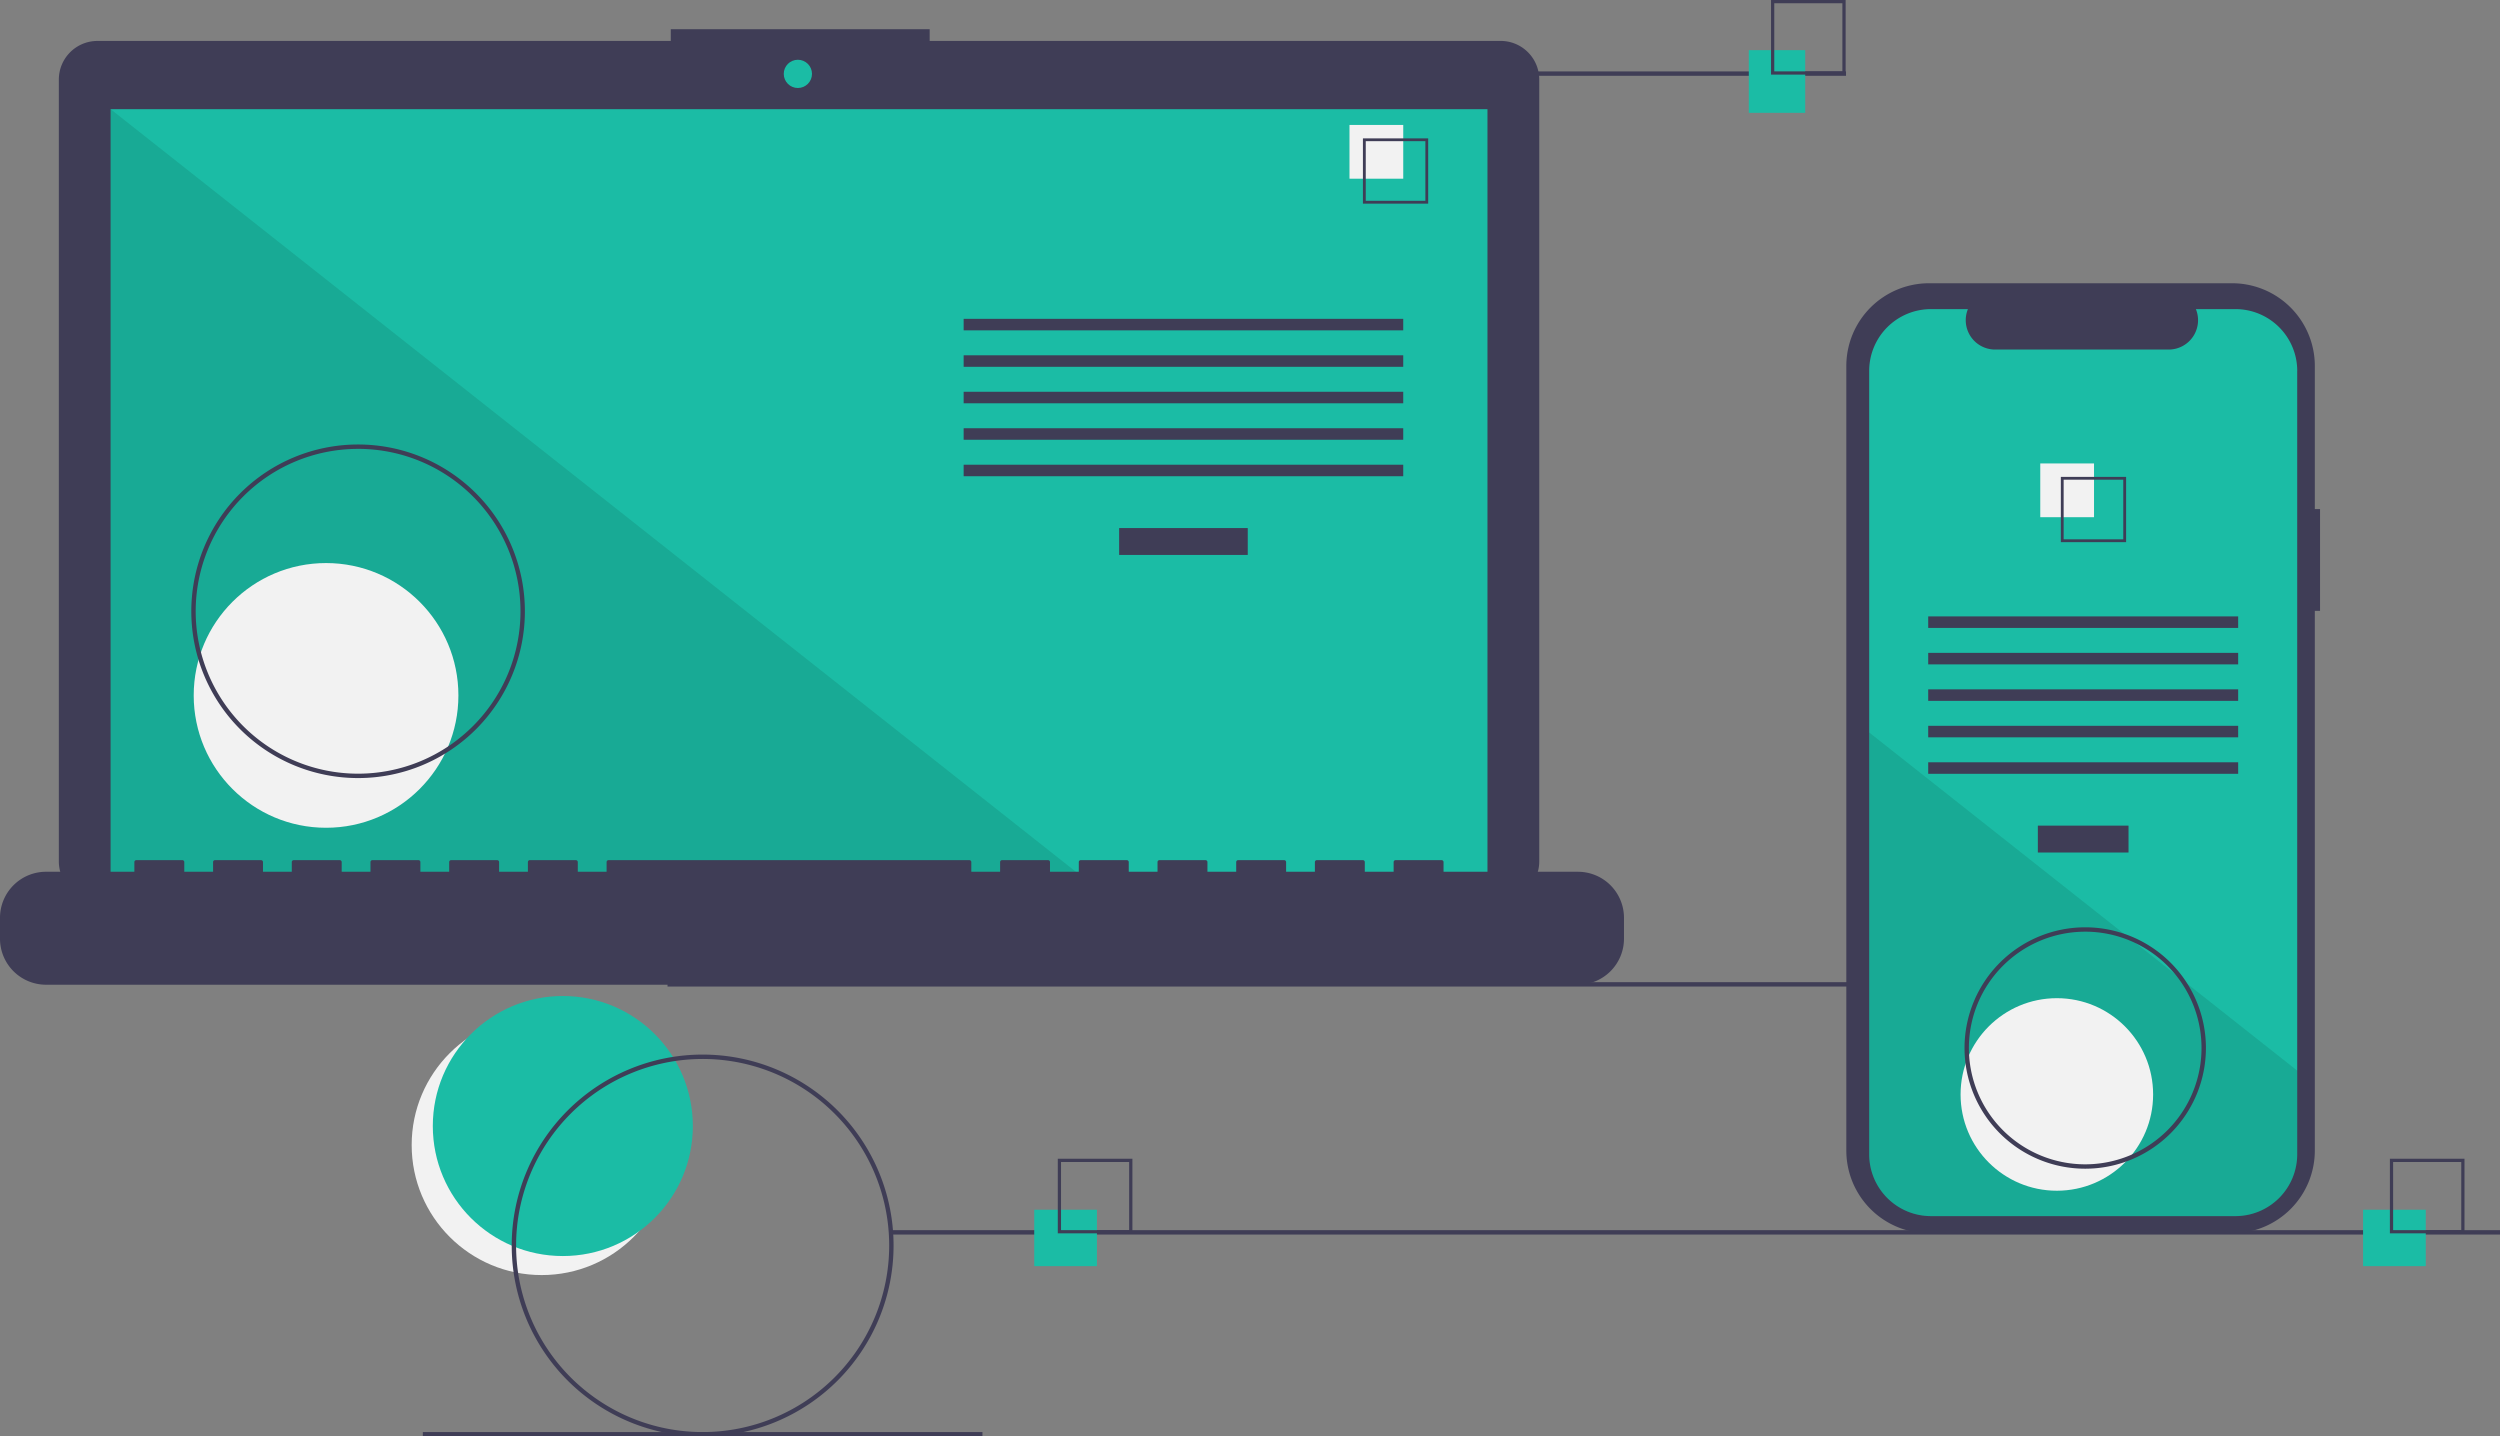 <svg xmlns="http://www.w3.org/2000/svg" width="301.849" height="173.436" viewBox="0 0 301.849 173.436"><rect x="0" y="0" width="301.849" height="173.436" fill="#808080" stroke="none"/><g transform="translate(0 0)"><circle cx="15.698" cy="15.698" r="15.698" transform="translate(49.705 122.555)" fill="#f2f2f2"/><circle cx="15.698" cy="15.698" r="15.698" transform="translate(52.257 120.258)" fill="#1bbca5"/><rect width="194.225" height="0.53" transform="translate(80.597 118.586)" fill="#3f3d56"/><path d="M231.308,137.44H162.37v-1.421H131.111v1.421H61.889a4.663,4.663,0,0,0-4.663,4.663v94.4a4.663,4.663,0,0,0,4.663,4.663H231.308a4.663,4.663,0,0,0,4.663-4.663V142.1a4.663,4.663,0,0,0-4.663-4.663Z" transform="translate(-50.122 -132.497)" fill="#3f3d56"/><rect width="166.241" height="93.777" transform="translate(13.356 13.183)" fill="#1bbca5"/><circle cx="1.705" cy="1.705" r="1.705" transform="translate(94.63 7.215)" fill="#1bbca5"/><path d="M169.105,143.531H50.406V49.754Z" transform="translate(-37.05 -36.571)" opacity="0.1"/><circle cx="15.98" cy="15.98" r="15.98" transform="translate(23.388 67.984)" fill="#f2f2f2"/><rect width="15.529" height="3.245" transform="translate(135.124 63.758)" fill="#3f3d56"/><rect width="53.076" height="1.391" transform="translate(116.35 38.495)" fill="#3f3d56"/><rect width="53.076" height="1.391" transform="translate(116.35 42.898)" fill="#3f3d56"/><rect width="53.076" height="1.391" transform="translate(116.35 47.302)" fill="#3f3d56"/><rect width="53.076" height="1.391" transform="translate(116.35 51.706)" fill="#3f3d56"/><rect width="53.076" height="1.391" transform="translate(116.35 56.11)" fill="#3f3d56"/><rect width="6.49" height="6.49" transform="translate(162.936 15.086)" fill="#f2f2f2"/><path d="M659.335,193.665h-7.88v-7.88h7.88Zm-7.538-.343h7.2v-7.2h-7.2Z" transform="translate(-486.896 -169.077)" fill="#3f3d56"/><path d="M220.932,516.074H204.708v-1.169a.232.232,0,0,0-.232-.232h-5.563a.232.232,0,0,0-.232.232v1.169H195.2v-1.169a.232.232,0,0,0-.232-.232h-5.562a.232.232,0,0,0-.232.232v1.169H185.7v-1.169a.232.232,0,0,0-.232-.232h-5.563a.232.232,0,0,0-.232.232v1.169H176.2v-1.169a.232.232,0,0,0-.232-.232h-5.563a.232.232,0,0,0-.232.232v1.169H166.7v-1.169a.232.232,0,0,0-.232-.232H160.9a.232.232,0,0,0-.232.232v1.169h-3.477v-1.169a.232.232,0,0,0-.232-.232H151.4a.232.232,0,0,0-.232.232v1.169h-3.477v-1.169a.232.232,0,0,0-.232-.232H103.887a.232.232,0,0,0-.232.232v1.169h-3.477v-1.169a.232.232,0,0,0-.232-.232H94.384a.232.232,0,0,0-.232.232v1.169H90.676v-1.169a.232.232,0,0,0-.232-.232H84.881a.232.232,0,0,0-.232.232v1.169H81.173v-1.169a.232.232,0,0,0-.232-.232H75.378a.232.232,0,0,0-.232.232v1.169H71.67v-1.169a.232.232,0,0,0-.232-.232H65.876a.232.232,0,0,0-.232.232v1.169H62.167v-1.169a.232.232,0,0,0-.232-.232H56.373a.232.232,0,0,0-.232.232v1.169H52.665v-1.169a.232.232,0,0,0-.232-.232H46.87a.232.232,0,0,0-.232.232v1.169H35.977a5.563,5.563,0,0,0-5.563,5.563v2.515a5.562,5.562,0,0,0,5.562,5.562H220.932a5.563,5.563,0,0,0,5.563-5.562v-2.515a5.563,5.563,0,0,0-5.562-5.562Z" transform="translate(-30.415 -410.819)" fill="#3f3d56"/><path d="M137.724,365.548a20.138,20.138,0,1,1,20.138-20.138,20.138,20.138,0,0,1-20.138,20.138Zm0-39.746a19.608,19.608,0,1,0,19.608,19.608A19.608,19.608,0,0,0,137.724,325.8Z" transform="translate(-94.488 -271.604)" fill="#3f3d56"/><rect width="67.568" height="0.53" transform="translate(155.319 8.623)" fill="#3f3d56"/><rect width="194.225" height="0.53" transform="translate(107.624 148.528)" fill="#3f3d56"/><rect width="67.568" height="0.53" transform="translate(51.053 172.906)" fill="#3f3d56"/><rect width="7.568" height="6.811" transform="translate(124.873 146.064)" fill="#1bbca5"/><path d="M521.424,659.737h-9.009v-9.009h9.009Zm-8.617-.392h8.225V651.12h-8.226Z" transform="translate(-384.698 -510.823)" fill="#3f3d56"/><rect width="6.811" height="7.568" transform="translate(211.15 6.054)" fill="#1bbca5"/><path d="M846.424,131.737h-9.009v-9.009h9.009Zm-8.617-.392h8.225V123.12h-8.225Z" transform="translate(-623.582 -122.728)" fill="#3f3d56"/><rect width="7.568" height="6.811" transform="translate(285.317 146.064)" fill="#1bbca5"/><path d="M1128.419,659.737h-9.009v-9.009h9.009Zm-8.617-.392h8.226V651.12H1119.8Z" transform="translate(-830.856 -510.823)" fill="#3f3d56"/><path d="M928.924,279.07h-.63V261.8a9.993,9.993,0,0,0-9.993-9.993H881.719a9.993,9.993,0,0,0-9.993,9.993v94.723a9.993,9.993,0,0,0,9.993,9.993H918.3a9.993,9.993,0,0,0,9.993-9.993V291.361h.63Z" transform="translate(-648.802 -217.608)" fill="#3f3d56"/><path d="M933.817,271.044v94.585a7.463,7.463,0,0,1-7.463,7.464H889.6a7.463,7.463,0,0,1-7.462-7.463V271.044a7.462,7.462,0,0,1,7.461-7.462h4.46a3.545,3.545,0,0,0,3.283,4.883H918.3a3.545,3.545,0,0,0,3.283-4.883h4.775a7.462,7.462,0,0,1,7.463,7.462Z" transform="translate(-656.453 -226.26)" fill="#1bbca5"/><rect width="10.95" height="3.245" transform="translate(246.048 99.687)" fill="#3f3d56"/><rect width="37.425" height="1.391" transform="translate(232.811 74.424)" fill="#3f3d56"/><rect width="37.425" height="1.391" transform="translate(232.811 78.827)" fill="#3f3d56"/><rect width="37.425" height="1.391" transform="translate(232.811 83.231)" fill="#3f3d56"/><rect width="37.425" height="1.391" transform="translate(232.811 87.635)" fill="#3f3d56"/><rect width="37.425" height="1.391" transform="translate(232.811 92.038)" fill="#3f3d56"/><rect width="6.49" height="6.49" transform="translate(246.341 55.956)" fill="#f2f2f2"/><path d="M969.474,340.032v7.88h7.88v-7.88Zm7.538,7.538h-7.2v-7.2h7.2Z" transform="translate(-720.649 -282.453)" fill="#3f3d56"/><path d="M933.817,497.322v10.1a7.463,7.463,0,0,1-7.463,7.464H889.6a7.463,7.463,0,0,1-7.462-7.463V456.492L913.1,480.957l.53.419,5.761,4.55.538.427Z" transform="translate(-656.453 -368.054)" opacity="0.1"/><circle cx="11.624" cy="11.624" r="11.624" transform="translate(236.719 120.52)" fill="#f2f2f2"/><path d="M286.639,649.377a23.053,23.053,0,1,1,23.053-23.053A23.053,23.053,0,0,1,286.639,649.377Zm0-45.575a22.523,22.523,0,1,0,22.523,22.523A22.523,22.523,0,0,0,286.639,603.8Z" transform="translate(-201.802 -475.941)" fill="#3f3d56"/><path d="M940.159,574.419a14.573,14.573,0,1,1,14.573-14.573A14.574,14.574,0,0,1,940.159,574.419Zm0-28.617A14.044,14.044,0,1,0,954.2,559.845,14.044,14.044,0,0,0,940.159,545.8Z" transform="translate(-688.39 -433.31)" fill="#3f3d56"/></g></svg>